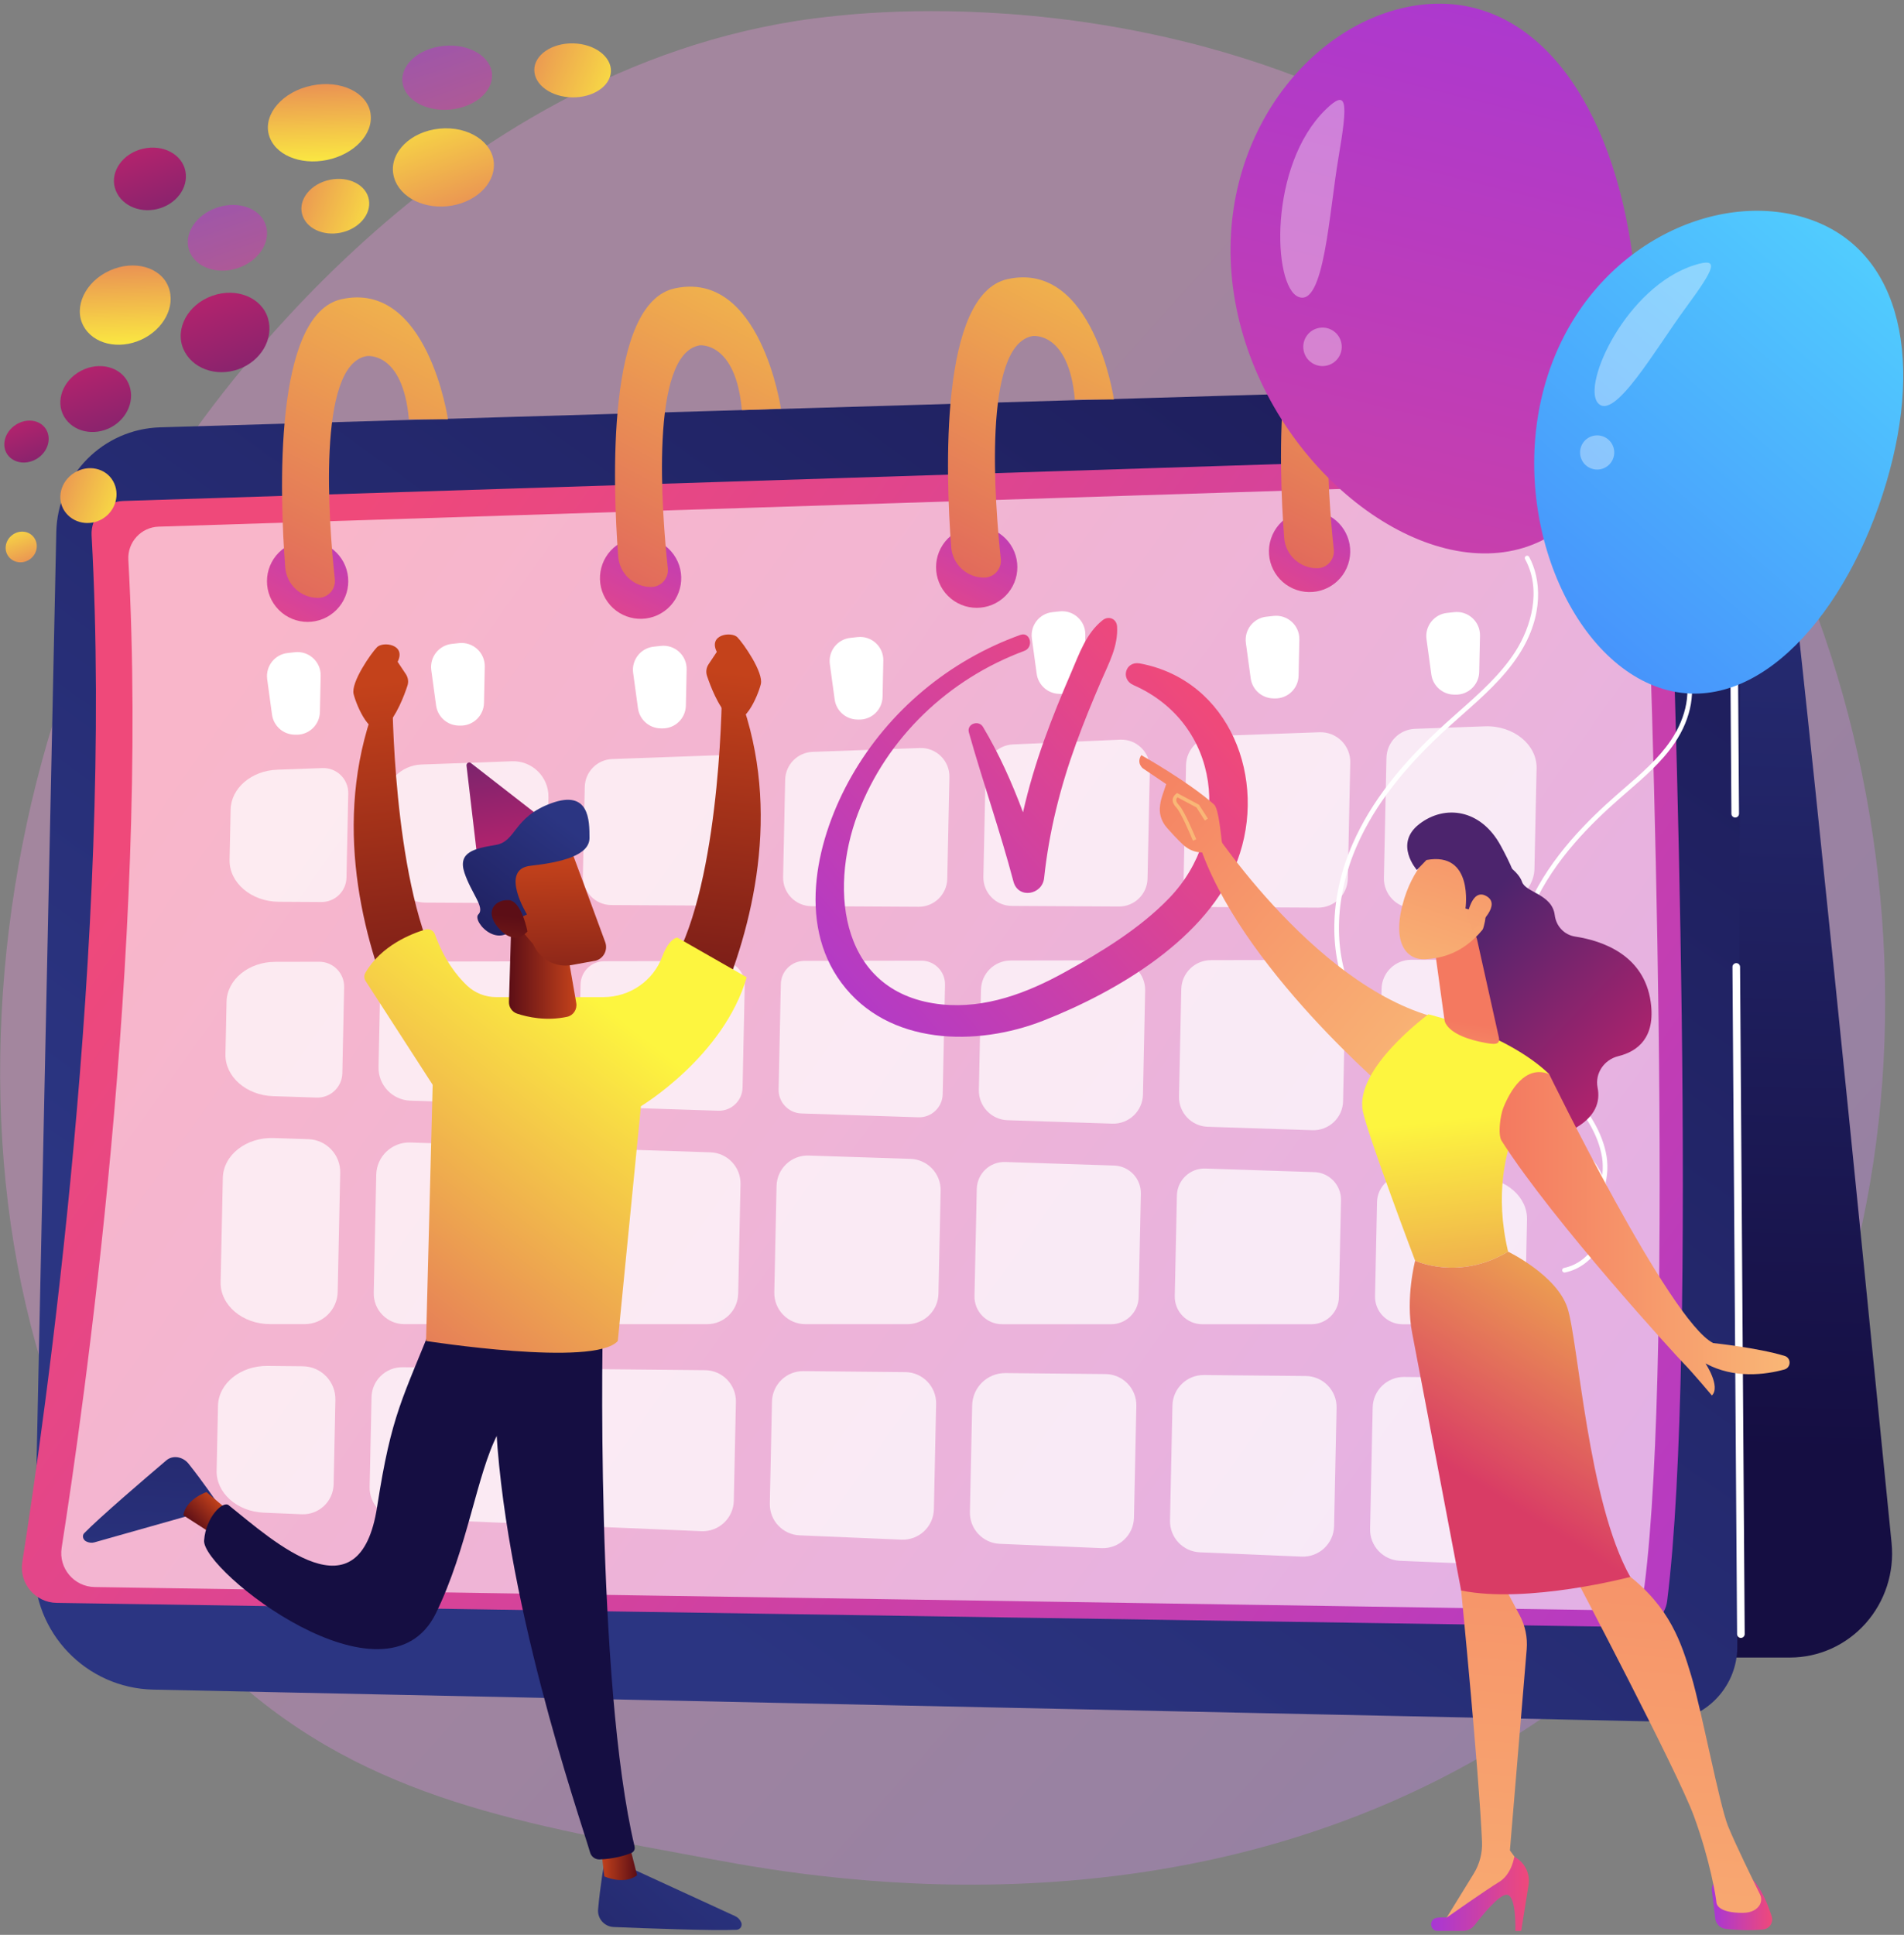 <svg width="440" height="447" viewBox="0 0 440 447" fill="none" xmlns="http://www.w3.org/2000/svg">
<rect x="0" y="0" width="440" height="447" fill="#808080" stroke="none"/>
<path opacity="0.3" d="M383.233 374.826C371.894 386.514 361.748 393.384 353.981 398.57C278.223 449.154 191.624 434.575 164.851 429.591C121.654 421.55 85.189 415.879 53.861 387.573C-17.329 323.257 -13.866 189.086 40.532 105.974C46.981 96.12 101.298 15.608 188.084 4.263C190.207 3.986 191.791 3.827 193.177 3.68C206.602 2.258 289.799 -5.245 357.637 51.59C367.347 59.725 382.975 74.401 397.467 96.782C450.454 178.618 450.622 305.363 383.235 374.824L383.233 374.826Z" fill="url(#paint0_linear_43_5795)"/>
<path d="M437.132 356.508C430.817 292.815 415.016 134.621 411.566 111.5C407.23 82.438 371.619 88.852 371.619 88.852L363.993 382.938H413.646C420.319 382.938 426.683 380.061 431.155 375.018C435.627 369.974 437.801 363.269 437.13 356.508H437.132Z" fill="url(#paint1_linear_43_5795)"/>
<path d="M35.423 390.351C19.918 390.023 7.615 377.186 7.944 361.681L13.008 122.933C13.287 109.761 23.839 99.12 37.008 98.728L383.523 88.447C393.828 88.141 402.339 96.429 402.308 106.738L401.477 380.479C401.449 390.166 393.478 397.945 383.794 397.74L35.423 390.351V390.351Z" fill="url(#paint2_linear_43_5795)"/>
<path d="M13.091 370.311C8.129 370.234 4.383 365.791 5.153 360.888C10.265 328.378 26.317 216.554 21.169 123.709C20.933 119.476 24.215 115.875 28.453 115.739L376.529 104.636C381.302 104.484 385.302 108.209 385.483 112.982C386.962 152.016 392.476 312.76 385.263 369.901C384.825 373.378 381.834 375.962 378.329 375.908L13.091 370.311V370.311Z" fill="url(#paint3_linear_43_5795)"/>
<path opacity="0.6" d="M21.886 366.654C17.111 366.58 13.506 362.304 14.247 357.587C19.167 326.302 34.616 218.689 29.661 129.339C29.435 125.264 32.592 121.799 36.67 121.67L371.64 110.984C376.233 110.838 380.082 114.425 380.255 119.017C381.68 156.581 386.986 311.273 380.044 366.262C379.621 369.608 376.744 372.094 373.37 372.043L21.886 366.655V366.654Z" fill="white"/>
<path opacity="0.72" d="M227.765 178.434L227.254 202.559C227.176 206.242 230.128 209.274 233.811 209.295L258.556 209.434C262.158 209.455 265.11 206.581 265.187 202.979L265.725 177.616C265.805 173.804 262.648 170.717 258.839 170.887L234.069 171.985C230.597 172.139 227.84 174.96 227.767 178.434H227.765Z" fill="white"/>
<path opacity="0.72" d="M141.253 209.092L165.997 209.231C169.6 209.252 172.552 206.376 172.629 202.774L173.087 181.203C173.167 177.413 170.045 174.334 166.255 174.472L141.489 175.362C137.996 175.487 135.205 178.317 135.132 181.814L134.696 202.356C134.618 206.038 137.57 209.071 141.254 209.092H141.253Z" fill="white"/>
<path opacity="0.72" d="M162.933 316.55L139.395 316.322C135.452 316.284 132.213 319.425 132.13 323.367L131.662 345.409C131.579 349.324 134.642 352.588 138.555 352.753L162.076 353.749C166.108 353.92 169.491 350.744 169.577 346.709L170.061 323.9C170.146 319.894 166.942 316.588 162.934 316.55H162.933Z" fill="white"/>
<path opacity="0.72" d="M123.333 344.878L123.791 323.325C123.875 319.387 120.725 316.14 116.787 316.101L93.002 315.871C89.128 315.834 85.943 318.921 85.86 322.795L85.42 343.573C85.338 347.42 88.348 350.629 92.194 350.792L115.962 351.797C119.925 351.965 123.25 348.843 123.335 344.879L123.333 344.878Z" fill="white"/>
<path opacity="0.72" d="M125.397 247.58L125.772 229.888C125.863 225.616 122.419 222.105 118.146 222.113L95.433 222.155C91.296 222.163 87.922 225.471 87.834 229.606L87.476 246.514C87.388 250.683 90.67 254.148 94.839 254.285L117.536 255.028C121.772 255.168 125.307 251.818 125.397 247.58V247.58Z" fill="white"/>
<path opacity="0.72" d="M124.307 298.992L124.88 271.932C124.963 268.058 121.912 264.838 118.039 264.712L94.81 263.951C90.574 263.812 87.038 267.161 86.949 271.399L86.369 298.69C86.286 302.654 89.477 305.914 93.441 305.914L117.23 305.917C121.079 305.917 124.222 302.84 124.304 298.992H124.307Z" fill="white"/>
<path opacity="0.72" d="M187.529 209.354L212.273 209.494C215.876 209.514 218.828 206.64 218.905 203.038L219.403 179.542C219.483 175.752 216.359 172.675 212.571 172.811L187.806 173.701C184.312 173.826 181.521 176.657 181.448 180.154L180.971 202.62C180.892 206.303 183.844 209.335 187.529 209.356V209.354Z" fill="white"/>
<path opacity="0.72" d="M170.591 298.877L171.127 273.569C171.21 269.627 168.108 266.351 164.166 266.221L140.639 265.451C136.634 265.32 133.292 268.485 133.207 272.493L132.653 298.57C132.568 302.604 135.814 305.92 139.848 305.92L163.391 305.923C167.307 305.923 170.504 302.793 170.588 298.879L170.591 298.877Z" fill="white"/>
<path opacity="0.72" d="M212.917 221.942L185.895 221.992C182.929 221.996 180.509 224.369 180.447 227.334L179.931 251.671C179.869 254.662 182.223 257.145 185.212 257.243L212.214 258.126C215.253 258.226 217.787 255.826 217.851 252.785L218.388 227.517C218.453 224.454 215.984 221.937 212.92 221.942H212.917Z" fill="white"/>
<path opacity="0.72" d="M226.7 228.622L226.209 251.799C226.129 255.557 229.088 258.68 232.845 258.802L257.044 259.595C260.863 259.719 264.047 256.701 264.129 252.883L264.638 228.87C264.72 225.019 261.617 221.855 257.766 221.862L233.55 221.905C229.821 221.912 226.78 224.894 226.702 228.622H226.7Z" fill="white"/>
<path opacity="0.72" d="M138.961 255.729L165.963 256.613C169.002 256.713 171.535 254.311 171.601 251.272L172.104 227.6C172.169 224.537 169.7 222.019 166.636 222.025L139.615 222.073C136.648 222.08 134.229 224.451 134.166 227.418L133.684 250.156C133.62 253.147 135.975 255.63 138.964 255.728L138.961 255.729Z" fill="white"/>
<path opacity="0.72" d="M210.414 267.734L186.888 266.964C182.882 266.833 179.541 269.998 179.456 274.006L178.935 298.573C178.851 302.607 182.096 305.923 186.131 305.923L209.673 305.926C213.589 305.926 216.787 302.796 216.87 298.882L217.374 275.082C217.457 271.14 214.355 267.864 210.413 267.734H210.414Z" fill="white"/>
<path opacity="0.72" d="M257.478 269.276L232.304 268.452C228.758 268.335 225.798 271.138 225.724 274.688L225.199 299.421C225.123 302.993 227.997 305.93 231.571 305.931L256.762 305.935C260.23 305.935 263.063 303.163 263.136 299.695L263.644 275.783C263.717 272.293 260.97 269.392 257.48 269.278L257.478 269.276Z" fill="white"/>
<path opacity="0.72" d="M98.438 208.53L117.219 208.635C122.214 208.664 126.308 204.679 126.414 199.684L126.742 184.19C126.841 179.509 122.983 175.706 118.303 175.874L97.402 176.625C92.66 176.795 88.875 180.637 88.774 185.381L88.499 198.321C88.38 203.901 92.855 208.498 98.436 208.53H98.438Z" fill="white"/>
<path opacity="0.72" d="M77.507 323.421C77.597 319.183 74.209 315.688 69.969 315.647L61.788 315.567C55.571 315.506 50.486 319.616 50.377 324.792L50.06 339.77C49.951 344.903 54.778 349.205 60.939 349.466L69.723 349.838C73.685 350.006 77.011 346.884 77.096 342.919L77.509 323.421H77.507Z" fill="white"/>
<path opacity="0.72" d="M340.577 318.272L324.488 318.117C320.541 318.079 317.299 321.223 317.216 325.168L316.62 353.234C316.537 357.151 319.602 360.419 323.518 360.584L339.533 361.261C345.92 361.532 351.277 357.368 351.389 352.047L351.9 327.98C352.012 322.703 346.916 318.335 340.576 318.272H340.577Z" fill="white"/>
<path opacity="0.72" d="M62.438 305.911H70.424C74.566 305.911 77.949 302.601 78.037 298.459L78.62 270.951C78.708 266.782 75.426 263.317 71.258 263.181L63.219 262.918C56.882 262.71 51.605 266.859 51.493 272.137L50.982 296.205C50.868 301.525 56.046 305.912 62.438 305.912V305.911Z" fill="white"/>
<path opacity="0.72" d="M63.11 253.246L73.163 253.574C76.367 253.679 79.041 251.147 79.108 247.942L79.529 228.072C79.598 224.841 76.993 222.187 73.762 222.192L63.61 222.211C57.454 222.222 52.465 226.311 52.356 231.436L52.1 243.545C51.989 248.722 56.895 253.043 63.11 253.246V253.246Z" fill="white"/>
<path opacity="0.72" d="M343.147 167.8L327.013 168.379C323.378 168.509 320.476 171.455 320.399 175.091L319.811 202.812C319.73 206.642 322.8 209.798 326.632 209.819L343.245 209.913C349.441 209.948 354.491 205.845 354.601 200.688L355.093 177.499C355.209 172.017 349.724 167.563 343.147 167.8V167.8Z" fill="white"/>
<path opacity="0.72" d="M209.204 316.998L185.666 316.769C181.723 316.731 178.484 319.872 178.399 323.814L177.9 347.364C177.816 351.28 180.879 354.543 184.792 354.708L208.314 355.704C212.345 355.875 215.73 352.699 215.815 348.666L216.33 324.347C216.415 320.339 213.211 317.035 209.204 316.996V316.998Z" fill="white"/>
<path opacity="0.72" d="M342.468 221.708L326.115 221.737C322.386 221.743 319.347 224.726 319.267 228.454L318.708 254.825C318.628 258.583 321.587 261.706 325.343 261.828L341.764 262.366C348.101 262.574 353.378 258.426 353.49 253.147L353.951 231.416C354.065 226.086 348.872 221.695 342.47 221.708H342.468Z" fill="white"/>
<path opacity="0.72" d="M341.872 272.038L324.803 271.479C321.255 271.364 318.297 274.166 318.221 277.715L317.76 299.432C317.685 303.004 320.559 305.941 324.132 305.942H341.283C347.449 305.946 352.454 301.852 352.563 296.719L352.881 281.741C352.992 276.564 348.086 272.243 341.871 272.04L341.872 272.038Z" fill="white"/>
<path opacity="0.72" d="M271.973 276.201L271.479 299.426C271.404 302.998 274.278 305.936 277.852 305.936L303.043 305.939C306.511 305.939 309.343 303.168 309.417 299.7L309.893 277.296C309.966 273.806 307.219 270.905 303.728 270.791L278.555 269.966C275.008 269.849 272.048 272.653 271.973 276.203V276.201Z" fill="white"/>
<path opacity="0.72" d="M301.742 317.896L278.215 317.669C274.269 317.63 271.026 320.775 270.943 324.72L270.38 351.277C270.296 355.195 273.361 358.461 277.277 358.628L300.787 359.622C304.822 359.793 308.208 356.615 308.295 352.577L308.874 325.255C308.959 321.244 305.752 317.936 301.742 317.898V317.896Z" fill="white"/>
<path opacity="0.72" d="M64.433 208.338L74.278 208.394C77.422 208.411 80 205.902 80.067 202.758L80.479 183.324C80.549 180.016 77.823 177.328 74.515 177.448L64.087 177.823C58.118 178.037 53.403 182.066 53.297 187.04L53.051 198.632C52.939 203.928 58.068 208.304 64.43 208.339L64.433 208.338Z" fill="white"/>
<path opacity="0.72" d="M255.47 317.446L232.341 317.222C228.175 317.182 224.752 320.5 224.664 324.666L224.14 349.317C224.057 353.237 227.122 356.501 231.038 356.668L254.546 357.664C258.581 357.835 261.969 354.655 262.054 350.619L262.601 324.805C262.686 320.794 259.479 317.488 255.469 317.448L255.47 317.446Z" fill="white"/>
<path opacity="0.72" d="M274.083 176.755L273.535 202.551C273.454 206.381 276.526 209.537 280.356 209.558L304.569 209.694C308.317 209.715 311.388 206.725 311.468 202.977L312.036 176.174C312.12 172.232 308.871 169.03 304.929 169.17L280.695 170.041C277.061 170.173 274.158 173.117 274.081 176.753L274.083 176.755Z" fill="white"/>
<path opacity="0.72" d="M272.985 228.538L272.459 253.313C272.379 257.071 275.338 260.195 279.094 260.317L303.293 261.109C307.111 261.234 310.296 258.216 310.378 254.396L310.92 228.785C311.002 224.934 307.899 221.771 304.049 221.779L279.832 221.822C276.103 221.828 273.063 224.811 272.985 228.538V228.538Z" fill="white"/>
<path d="M61.746 156.924L62.861 165.092C63.218 167.709 65.424 169.676 68.064 169.732L68.45 169.74C71.412 169.803 73.866 167.452 73.929 164.489L74.106 156.126C74.175 152.886 71.377 150.324 68.155 150.68L66.477 150.864C63.477 151.193 61.34 153.933 61.748 156.924H61.746Z" fill="white"/>
<path d="M99.665 154.822L100.779 162.99C101.136 165.606 103.342 167.574 105.982 167.63L106.368 167.638C109.332 167.701 111.785 165.35 111.847 162.387L112.025 154.024C112.094 150.784 109.295 148.222 106.074 148.577L104.396 148.761C101.395 149.091 99.258 151.831 99.666 154.822H99.665Z" fill="white"/>
<path d="M146.317 155.464L147.431 163.632C147.788 166.248 149.994 168.216 152.634 168.272L153.02 168.28C155.984 168.343 158.437 165.992 158.499 163.029L158.677 154.666C158.746 151.426 155.947 148.864 152.724 149.219L151.046 149.403C148.046 149.733 145.908 152.473 146.317 155.464Z" fill="white"/>
<path d="M191.77 153.429L192.884 161.597C193.241 164.213 195.448 166.181 198.088 166.237L198.474 166.245C201.437 166.308 203.89 163.957 203.952 160.994L204.13 152.631C204.199 149.391 201.4 146.829 198.179 147.184L196.501 147.369C193.501 147.698 191.363 150.438 191.771 153.429H191.77Z" fill="white"/>
<path d="M238.456 147.492L239.57 155.661C239.927 158.277 242.133 160.244 244.773 160.3L245.159 160.308C248.123 160.371 250.576 158.021 250.638 155.057L250.816 146.694C250.885 143.454 248.086 140.892 244.865 141.246L243.187 141.43C240.186 141.76 238.049 144.499 238.457 147.49L238.456 147.492Z" fill="white"/>
<path d="M287.911 148.541L289.026 156.709C289.383 159.325 291.589 161.293 294.229 161.349L294.615 161.357C297.579 161.42 300.031 159.069 300.094 156.106L300.272 147.743C300.34 144.503 297.542 141.941 294.32 142.295L292.642 142.479C289.642 142.809 287.505 145.548 287.913 148.539L287.911 148.541Z" fill="white"/>
<path d="M329.655 147.666L330.769 155.835C331.126 158.451 333.332 160.419 335.972 160.475L336.358 160.483C339.322 160.545 341.775 158.195 341.837 155.231L342.015 146.869C342.084 143.628 339.285 141.067 336.062 141.422L334.384 141.606C331.384 141.936 329.246 144.676 329.655 147.666Z" fill="white"/>
<path d="M258.142 144.716C258.04 142.95 256.196 142.194 254.836 143.263C251 146.285 249.441 150.979 247.55 155.358C245.347 160.459 243.235 165.602 241.358 170.832C239.381 176.348 237.695 181.961 236.411 187.663C233.865 180.853 230.907 174.22 227.154 167.926C226.158 166.255 223.343 167.233 223.902 169.217C227.147 180.754 231.14 192.056 234.198 203.653C235.277 207.744 240.873 206.778 241.289 202.846C242.428 192.107 245.02 181.835 248.702 171.692C250.452 166.87 252.406 162.124 254.431 157.412C256.224 153.24 258.416 149.351 258.146 144.716H258.142Z" fill="url(#paint4_linear_43_5795)"/>
<path d="M263.413 153.273C260.075 152.649 258.861 156.921 261.923 158.267C282.175 167.177 284.823 192.285 270.192 207.487C263.424 214.519 254.447 219.977 245.945 224.669C237.322 229.427 227.696 233.061 217.69 232.056C194.495 229.726 191.342 206.119 198.276 187.901C204.947 170.381 219.231 156.855 236.72 150.371C238.979 149.533 238.103 145.856 235.788 146.686C219.379 152.57 205.414 164.178 196.762 179.368C188.803 193.34 184.028 213.048 194.447 227.073C205.227 241.587 225.689 241.847 241.105 235.796C258.062 229.14 279.177 216.794 285.929 198.877C293.001 180.107 284.274 157.174 263.415 153.272L263.413 153.273Z" fill="url(#paint5_linear_43_5795)"/>
<path d="M402.308 378.406C401.826 378.406 401.432 378.017 401.429 377.533L400.361 223.394C400.358 222.909 400.749 222.514 401.234 222.509H401.24C401.722 222.509 402.115 222.898 402.119 223.381L403.187 377.52C403.19 378.005 402.8 378.401 402.315 378.406H402.308V378.406Z" fill="white"/>
<path d="M400.995 188.875C400.514 188.875 400.121 188.486 400.116 188.002L399.743 134.169C399.74 133.684 400.131 133.289 400.616 133.284H400.622C401.104 133.284 401.497 133.673 401.501 134.156L401.874 187.989C401.878 188.475 401.487 188.87 401.002 188.873C401 188.873 400.997 188.873 400.995 188.873V188.875Z" fill="white"/>
<path d="M77.729 140.925C81.397 137.258 81.397 131.311 77.729 127.643C74.061 123.976 68.115 123.976 64.447 127.643C60.779 131.311 60.779 137.258 64.447 140.925C68.115 144.593 74.061 144.593 77.729 140.925Z" fill="url(#paint6_linear_43_5795)"/>
<path d="M153.528 141.195C157.736 138.162 158.689 132.293 155.656 128.085C152.624 123.877 146.754 122.924 142.546 125.956C138.338 128.989 137.385 134.859 140.417 139.067C143.45 143.275 149.32 144.228 153.528 141.195Z" fill="url(#paint7_linear_43_5795)"/>
<path d="M232.352 137.673C236.02 134.005 236.02 128.059 232.352 124.391C228.684 120.723 222.737 120.723 219.07 124.391C215.402 128.059 215.402 134.005 219.07 137.673C222.737 141.341 228.684 141.341 232.352 137.673Z" fill="url(#paint8_linear_43_5795)"/>
<path d="M311.545 130.363C313.184 125.442 310.525 120.124 305.604 118.484C300.683 116.844 295.364 119.504 293.724 124.425C292.084 129.346 294.744 134.664 299.665 136.304C304.586 137.944 309.905 135.284 311.545 130.363Z" fill="url(#paint9_linear_43_5795)"/>
<path d="M309.804 62.343C294 65.792 295.491 107.37 296.764 124.252C297.063 128.224 300.371 131.289 304.354 131.289C305.461 131.289 306.514 130.813 307.252 129.99C307.99 129.167 308.344 128.066 308.226 126.968C306.86 114.209 303.956 77.467 315.591 75.502C315.591 75.502 323.937 74.026 325.341 90.192H334.37C334.37 90.192 329.674 58.012 309.803 62.346L309.804 62.343Z" fill="url(#paint10_linear_43_5795)"/>
<path d="M232.853 64.481C217.049 67.929 218.54 109.522 219.812 126.404C220.112 130.376 223.42 133.447 227.403 133.447C228.51 133.447 229.563 132.975 230.301 132.152C231.039 131.329 231.393 130.229 231.275 129.131C229.909 116.372 227.005 79.601 238.64 77.637C238.64 77.637 246.986 76.482 248.39 92.298H257.419C257.419 92.298 252.723 60.147 232.852 64.482L232.853 64.481Z" fill="url(#paint11_linear_43_5795)"/>
<path d="M155.904 66.629C140.1 70.078 141.59 111.68 142.863 128.562C143.162 132.535 146.47 135.612 150.454 135.612C151.56 135.612 152.614 135.141 153.352 134.318C154.09 133.495 154.444 132.397 154.325 131.297C152.959 118.538 150.055 81.748 161.69 79.784C161.69 79.784 170.032 78.844 171.436 94.74L180.469 94.426C180.469 94.426 175.773 62.294 155.902 66.629H155.904Z" fill="url(#paint12_linear_43_5795)"/>
<path d="M78.953 69.114C63.149 72.563 64.639 114.188 65.912 131.07C66.212 135.042 69.519 138.129 73.503 138.129C74.609 138.129 75.663 137.664 76.401 136.841C77.139 136.018 77.493 134.923 77.374 133.823C76.008 121.064 73.104 84.232 84.739 82.267C84.739 82.267 93.086 81.052 94.49 96.866H103.518C103.518 96.866 98.822 64.778 78.951 69.114H78.953Z" fill="url(#paint13_linear_43_5795)"/>
<path d="M361.54 293.99C361.29 293.99 361.066 293.814 361.015 293.56C360.956 293.27 361.145 292.985 361.434 292.927C364.481 292.311 367.133 290.289 368.903 287.237C371.129 283.399 371.669 278.474 370.311 274.384C367.605 266.228 359.772 261.223 353.677 258.459C350.387 256.967 346.905 255.745 343.538 254.564C339.423 253.12 335.167 251.628 331.196 249.621C321.955 244.954 314.883 237.749 311.282 229.333C306.934 219.169 307.436 206.573 312.662 194.776C316.833 185.36 323.665 176.543 334.165 167.03C335.159 166.128 336.168 165.237 337.176 164.345C341.882 160.182 346.748 155.88 350.161 150.574C353.815 144.895 356.332 136.292 352.433 129.18C352.291 128.921 352.387 128.594 352.646 128.452C352.905 128.309 353.232 128.404 353.375 128.665C356.079 133.599 356.892 142.099 351.064 151.157C347.571 156.588 342.647 160.941 337.889 165.152C336.883 166.042 335.878 166.93 334.887 167.829C324.502 177.238 317.754 185.94 313.645 195.214C308.54 206.74 308.038 219.023 312.27 228.913C315.772 237.098 322.666 244.112 331.682 248.666C335.59 250.64 339.812 252.121 343.895 253.552C347.284 254.742 350.789 255.971 354.122 257.483C360.411 260.334 368.503 265.523 371.331 274.047C372.781 278.42 372.208 283.681 369.834 287.777C367.908 291.099 365.002 293.302 361.649 293.981C361.614 293.989 361.577 293.992 361.542 293.992L361.54 293.99Z" fill="white"/>
<path d="M376.368 53.427C382.586 88.204 373.804 122.883 348.695 127.373C323.585 131.864 291.658 104.464 285.439 69.687C279.221 34.91 301.064 5.924 326.174 1.435C351.283 -3.056 370.149 18.65 376.368 53.427V53.427Z" fill="url(#paint14_linear_43_5795)"/>
<path opacity="0.36" d="M306.356 25.302C311.359 20.427 311.53 23.373 309.329 36.313C307.126 49.251 306.004 71.031 300.046 68.583C294.088 66.135 293.108 38.21 306.357 25.302H306.356Z" fill="white"/>
<path opacity="0.36" d="M309.998 79.347C310.43 81.764 308.821 84.073 306.404 84.505C303.986 84.938 301.677 83.329 301.245 80.911C300.813 78.493 302.422 76.185 304.839 75.752C307.257 75.32 309.566 76.929 309.998 79.347Z" fill="white"/>
<path d="M26.124 111.138C27.826 114.133 26.74 117.966 23.762 119.817C20.784 121.663 16.855 120.943 14.926 118.088C12.996 115.236 13.979 111.208 17.185 109.22C20.389 107.229 24.422 108.145 26.122 111.138H26.124Z" fill="url(#paint15_linear_43_5795)"/>
<path d="M29.64 88.457C31.375 92.154 29.527 96.682 25.6 98.752C21.669 100.816 16.881 99.781 14.815 96.257C12.753 92.738 14.457 87.909 18.717 85.671C22.979 83.428 27.906 84.765 29.64 88.457V88.457Z" fill="url(#paint16_linear_43_5795)"/>
<path d="M10.627 99.155C11.965 101.328 11.072 104.311 8.674 105.886C6.272 107.46 3.177 107.098 1.714 105.006C0.253 102.915 1.081 99.817 3.603 98.163C6.125 96.507 9.288 96.984 10.625 99.155H10.627Z" fill="url(#paint17_linear_43_5795)"/>
<path d="M61.927 73.552C63.344 78.325 60.243 83.46 55.097 85.309C49.946 87.149 44.288 85.152 42.351 80.565C40.417 75.986 43.351 70.377 49.021 68.349C54.689 66.316 60.513 68.786 61.927 73.551V73.552Z" fill="url(#paint18_linear_43_5795)"/>
<path d="M38.915 66.256C40.681 70.775 37.807 76.125 32.611 78.493C27.413 80.852 21.477 79.507 19.234 75.205C16.993 70.912 19.67 65.091 25.346 62.515C31.02 59.93 37.15 61.748 38.915 66.258V66.256Z" fill="url(#paint19_linear_43_5795)"/>
<path d="M7.849 124.174C8.978 125.72 8.595 127.922 7.016 129.127C5.438 130.331 3.209 130.126 2.015 128.631C0.822 127.136 1.166 124.877 2.81 123.621C4.455 122.364 6.72 122.63 7.849 124.175V124.174Z" fill="url(#paint20_linear_43_5795)"/>
<path d="M85.25 46.163C85.822 49.562 82.898 52.887 78.761 53.75C74.62 54.608 70.619 52.722 69.79 49.376C68.959 46.036 71.823 42.452 76.221 41.539C80.621 40.621 84.681 42.767 85.25 46.161V46.163Z" fill="url(#paint21_linear_43_5795)"/>
<g opacity="0.6">
<path d="M61.495 52.258C62.569 56.198 59.559 60.456 54.837 61.98C50.113 63.498 45.186 61.799 43.757 57.972C42.328 54.152 45.226 49.543 50.305 47.91C55.38 46.272 60.425 48.321 61.495 52.257V52.258Z" fill="url(#paint22_linear_43_5795)"/>
</g>
<path d="M114.132 37.797C114.348 42.772 109.501 47.027 103.352 47.647C97.2 48.254 91.638 45.034 90.87 40.114C90.101 35.205 94.864 30.384 101.566 29.721C108.269 29.05 113.917 32.834 114.132 37.799V37.797Z" fill="url(#paint23_linear_43_5795)"/>
<path d="M85.623 26.197C86.348 30.994 81.819 35.66 75.579 36.955C69.338 38.239 63.344 35.748 62.108 31.057C60.874 26.373 65.272 21.157 72.027 19.766C78.78 18.366 84.903 21.409 85.623 26.197V26.197Z" fill="url(#paint24_linear_43_5795)"/>
<path d="M141.176 16.575C140.975 20.015 136.95 22.582 132.194 22.494C127.438 22.4 123.538 19.679 123.471 16.234C123.402 12.793 127.411 9.926 132.434 10.025C137.455 10.121 141.376 13.14 141.176 16.575Z" fill="url(#paint25_linear_43_5795)"/>
<g opacity="0.6">
<path d="M113.709 17.236C113.884 21.319 109.516 24.822 103.986 25.317C98.453 25.803 93.56 23.118 93.014 19.071C92.466 15.03 96.776 11.114 102.681 10.593C108.583 10.066 113.538 13.163 113.711 17.238L113.709 17.236Z" fill="url(#paint26_linear_43_5795)"/>
</g>
<path d="M42.85 39.565C43.587 43.452 40.636 47.279 36.303 48.303C31.968 49.322 27.627 47.213 26.55 43.406C25.474 39.603 28.346 35.464 33.02 34.366C37.69 33.263 42.117 35.682 42.85 39.566V39.565Z" fill="url(#paint27_linear_43_5795)"/>
<path d="M364.637 281.808C364.44 281.808 364.249 281.699 364.155 281.51C364.022 281.244 364.131 280.922 364.396 280.79C369.236 278.375 370.988 272.209 370.216 267.366C369.345 261.894 365.989 257.199 362.822 253.329C362.086 252.43 361.332 251.538 360.576 250.648C357.825 247.399 354.982 244.04 352.995 240.18C348.406 231.268 348.566 219.521 353.423 208.759C358.355 197.823 367.214 189.269 373.447 183.783C374.11 183.201 374.779 182.621 375.449 182.04C379.275 178.726 383.231 175.298 386.088 171.095C389.842 165.574 390.941 159.356 389.029 154.46C388.922 154.183 389.058 153.872 389.333 153.763C389.61 153.656 389.921 153.792 390.03 154.067C392.069 159.295 390.928 165.885 386.975 171.697C384.038 176.015 380.028 179.489 376.15 182.848C375.482 183.426 374.815 184.004 374.155 184.586C367.996 190.004 359.247 198.451 354.399 209.196C349.678 219.664 349.508 231.06 353.948 239.683C355.879 243.435 358.682 246.746 361.394 249.948C362.153 250.845 362.911 251.74 363.652 252.644C366.91 256.626 370.364 261.468 371.276 267.193C372.109 272.424 370.178 279.102 364.875 281.747C364.798 281.785 364.717 281.803 364.637 281.803V281.808Z" fill="white"/>
<path d="M435.909 111.519C426.975 141.611 406.167 165.643 384.44 159.192C362.712 152.742 348.293 118.253 357.227 88.159C366.161 58.067 395.067 43.766 416.795 50.215C438.521 56.666 444.843 81.425 435.909 111.519V111.519Z" fill="url(#paint28_linear_43_5795)"/>
<path opacity="0.36" d="M391.538 61.261C397.455 59.386 396.416 61.794 389.506 71.188C382.596 80.583 373.017 97.426 369.264 93.106C365.509 88.787 375.871 66.224 391.538 61.261Z" fill="white"/>
<path opacity="0.36" d="M370.972 108.007C372.89 106.967 373.602 104.57 372.563 102.652C371.523 100.734 369.126 100.022 367.208 101.062C365.29 102.101 364.578 104.499 365.618 106.417C366.657 108.334 369.055 109.046 370.972 108.007Z" fill="white"/>
<path d="M128.252 191.398L108.829 176.29C108.382 175.943 107.739 176.306 107.804 176.868L110.682 201.328L128.252 191.397V191.398Z" fill="url(#paint29_linear_43_5795)"/>
<path d="M50.119 347.077C50.119 347.077 46.994 342.45 43.58 338.166C42.247 336.491 39.907 336.139 38.449 337.378C33.492 341.587 22.93 350.635 19.452 354.218C18.93 354.756 19.157 355.718 19.892 356.101C20.509 356.421 21.197 356.501 21.815 356.327L46.654 349.306L50.119 347.077Z" fill="url(#paint30_linear_43_5795)"/>
<path d="M52.798 349.01L47.725 344.719C47.725 344.719 43.005 346.256 42.367 350.078L48.745 354.183L52.799 349.008L52.798 349.01Z" fill="url(#paint31_linear_43_5795)"/>
<path d="M165.217 234.422C173.132 216.662 180.604 190.119 171.899 163.591L166.855 158.547C166.855 158.547 166.854 200.097 156.516 220.73C159.406 225.299 162.296 229.87 165.216 234.421L165.217 234.422Z" fill="url(#paint32_linear_43_5795)"/>
<path d="M165.647 150.609L163.743 153.464C163.219 154.25 163.083 155.227 163.379 156.123C164.153 158.464 165.898 163.067 168.359 165.526C171.75 168.917 175.139 160.779 175.818 158.067C176.495 155.355 171.75 148.574 170.394 147.216C169.038 145.86 163.613 146.538 165.647 150.607V150.609Z" fill="url(#paint33_linear_43_5795)"/>
<path d="M139.667 430.143C139.667 430.143 138.692 435.659 138.215 441.12C138.028 443.254 139.674 445.107 141.814 445.196C149.087 445.499 164.639 446.088 170.222 445.838C171.061 445.801 171.611 444.942 171.3 444.162C171.039 443.509 170.538 442.979 169.899 442.686L144.206 430.878L139.669 430.145L139.667 430.143Z" fill="url(#paint34_linear_43_5795)"/>
<path d="M138.87 426.902L139.653 433.5C139.653 433.5 144.154 435.595 147.228 433.236L145.364 425.884L138.87 426.902Z" fill="url(#paint35_linear_43_5795)"/>
<path d="M139.458 302.859C139.12 304.582 137.642 388.842 146.65 426.601C146.797 427.218 146.485 427.852 145.897 428.092C144.515 428.656 141.808 429.474 138.563 429.583C137.557 429.616 136.656 428.963 136.372 427.997C133.798 419.236 116.109 368.543 114.5 326.612C112.702 279.758 120.906 302.854 120.906 302.854L139.458 302.857V302.859Z" fill="url(#paint36_linear_43_5795)"/>
<path d="M100.54 304.365C92.986 323.413 90.518 326.391 87.147 348.137C83.106 374.214 63.376 356.207 52.841 347.74C51.509 346.671 47.553 350.504 47.167 355.891C46.664 362.917 89.227 396.269 100.742 372.69C108.096 357.63 110.134 340.681 115.016 331.304C115.626 330.133 116.62 329.213 117.832 328.694L132.856 322.257L137.096 307.512L100.54 304.364V304.365Z" fill="url(#paint37_linear_43_5795)"/>
<path d="M92.319 236.713C84.405 218.953 76.933 192.41 85.638 165.882L90.681 160.838C90.681 160.838 90.683 202.388 101.021 223.021C98.131 227.591 95.241 232.162 92.32 236.712L92.319 236.713Z" fill="url(#paint38_linear_43_5795)"/>
<path d="M139.471 230.359H114.614C112.118 230.359 109.719 229.401 107.912 227.68C105.595 225.476 102.615 221.739 100.503 215.858C100.183 214.966 99.226 214.474 98.316 214.745C95.118 215.693 88.119 218.407 84.45 224.726C84.105 225.317 84.112 226.05 84.481 226.625L99.986 250.619L98.459 309.807C98.459 309.807 137.42 315.919 142.767 309.807L148.115 255.568C148.115 255.568 167.212 244.109 172.56 225.775L156.517 216.607C156.517 216.607 154.649 216.684 153.054 220.98C150.953 226.638 145.505 230.357 139.471 230.357V230.359Z" fill="url(#paint39_linear_43_5795)"/>
<path d="M118.187 212.276L117.614 231.46C117.577 232.688 118.346 233.798 119.511 234.184C121.9 234.975 126.223 235.955 131.06 234.911C132.502 234.598 133.423 233.175 133.17 231.721L130.543 216.609L118.187 212.276V212.276Z" fill="url(#paint40_linear_43_5795)"/>
<path d="M131.336 194.711C131.508 194.927 137.308 210.709 139.86 217.662C140.505 219.423 139.546 221.361 137.756 221.921L132.147 222.944C128.43 223.623 124.736 221.641 123.245 218.167L116.49 210.297C112.819 206.019 114.081 199.404 119.102 196.843C124.047 194.322 129.472 192.375 131.336 194.711Z" fill="url(#paint41_linear_43_5795)"/>
<path d="M120.173 212.062L121.779 211.26C121.779 211.26 115.357 200.824 122.581 200.022C129.805 199.219 136.227 197.614 136.227 193.6C136.227 189.586 136.227 182.362 127.397 185.572C118.567 188.782 119.369 194.402 114.553 195.206C109.737 196.008 105.723 196.811 107.329 201.627C108.935 206.443 112.145 209.655 110.539 211.26C108.933 212.864 116.159 220.892 120.171 212.062H120.173Z" fill="url(#paint42_linear_43_5795)"/>
<path d="M121.886 215.189C121.886 215.189 120.551 208.131 117.573 207.957C114.595 207.782 111.857 210.382 115.032 214.201C118.982 218.951 121.886 215.189 121.886 215.189Z" fill="url(#paint43_linear_43_5795)"/>
<path d="M91.889 152.9L93.793 155.755C94.317 156.541 94.453 157.518 94.157 158.414C93.383 160.755 91.638 165.358 89.177 167.817C85.786 171.209 82.397 163.07 81.718 160.358C81.039 157.646 85.786 150.865 87.142 149.508C88.499 148.151 93.923 148.829 91.889 152.899V152.9Z" fill="url(#paint44_linear_43_5795)"/>
<path d="M345.161 197.931C345.161 197.931 350.71 200.63 351.73 203.731C352.548 206.219 358.685 206.54 359.292 211.432C359.604 213.959 361.475 215.983 363.991 216.369C370.258 217.329 379.917 220.584 381.462 231.465C382.642 239.77 378.407 242.919 373.964 244.01C370.701 244.81 368.532 247.985 369.192 251.28C369.824 254.441 368.881 258.094 363.405 260.983C351.136 267.456 338.883 245.646 338.883 245.646L336.373 207.563L345.161 197.932V197.931Z" fill="url(#paint45_linear_43_5795)"/>
<path d="M278.401 188.902C278.401 188.902 302.897 227.65 332.027 235.133C332.027 235.133 326.352 251.299 321.971 253.15C321.971 253.15 286.132 223.248 276.923 194.408L278.401 188.902V188.902Z" fill="url(#paint46_linear_43_5795)"/>
<path d="M395.592 436.73L396.386 443.257C396.536 444.495 397.512 445.475 398.751 445.616C400.843 445.854 404.201 446.099 407.486 445.752C408.929 445.6 409.864 444.14 409.425 442.758C408.625 440.238 407.16 436.456 405.046 434.23H397.806C396.468 434.23 395.43 435.401 395.592 436.73V436.73Z" fill="url(#paint47_linear_43_5795)"/>
<path d="M338.883 360.272L337.662 367.461C337.662 367.461 341.754 408.914 342.483 425.495C342.596 428.095 341.924 430.663 340.56 432.879L333.443 444.434L351.529 433.763L351.889 431.557L348.928 427.487L352.806 381.049C353.034 378.321 352.472 375.585 351.184 373.169L347.444 366.141L338.885 360.273L338.883 360.272Z" fill="url(#paint48_linear_43_5795)"/>
<path d="M332.252 446.107H338.023C339.104 446.107 340.122 445.611 340.782 444.756C342.582 442.418 346.309 437.857 348.091 437.738C350.491 437.578 350.184 446.109 350.184 446.109H351.529L353.232 435.508C353.661 432.841 352.334 430.199 349.94 428.95C349.94 428.95 349.391 433.007 346.418 434.8C343.443 436.595 334.315 443.02 334.315 443.02C334.315 443.02 333.198 442.86 331.97 443.083C330.149 443.413 330.404 446.109 332.253 446.109L332.252 446.107Z" fill="url(#paint49_linear_43_5795)"/>
<path d="M363.654 363.685C363.654 363.685 387.628 409.162 391.439 419.545C395.249 429.928 396.585 438.59 396.636 439.412C396.716 440.694 398.31 441.922 402.704 441.922C404.971 441.922 406.082 441.013 406.626 440.134C407.091 439.383 407.115 438.443 406.724 437.652C405.338 434.845 400.936 425.876 399.306 421.808C397.361 416.95 393.174 394.94 390.878 387.287C388.582 379.634 385.987 371.332 375.99 363.685C375.99 363.685 369.128 356.964 363.654 363.685V363.685Z" fill="url(#paint50_linear_43_5795)"/>
<path d="M348.509 289.168C342.324 262.963 357.992 248.14 357.992 248.14C348.107 238.651 330.095 234.334 330.095 234.334C330.095 234.334 312.909 246.9 314.947 256.733C316.142 262.497 327.027 291.261 327.027 291.261C327.027 291.261 337.093 296.024 348.509 289.168Z" fill="url(#paint51_linear_43_5795)"/>
<path d="M362.221 302.142C359.704 294.559 348.509 289.168 348.509 289.168C337.093 296.024 327.027 291.261 327.027 291.261C327.027 291.261 324.77 299.889 326.328 307.907C327.886 315.925 337.66 367.459 337.66 367.459C353.062 370.58 376.75 364.319 376.75 364.319C366.939 346.901 364.736 309.724 362.219 302.142H362.221Z" fill="url(#paint52_linear_43_5795)"/>
<path d="M341.331 217.017L346.359 239.602C346.841 241.59 345.027 241.265 343.016 240.886C339.722 240.265 335.476 238.985 334.058 236.424C333.914 236.163 333.842 235.868 333.8 235.572L331.64 219.912C331.469 218.669 332.14 217.464 333.288 216.955L337.455 215.107C339.059 214.396 340.918 215.31 341.331 217.017V217.017Z" fill="url(#paint53_linear_43_5795)"/>
<path d="M331.699 196.429C331.699 196.429 326.347 200.052 324.046 209.281C321.745 218.508 325.484 221.819 329.315 221.615C333.147 221.412 338.702 220.227 343.515 213.608C348.328 206.988 338.712 192.002 331.698 196.43L331.699 196.429Z" fill="url(#paint54_linear_43_5795)"/>
<path d="M338.662 209.884C338.662 209.884 340.624 196.662 329.645 198.685L327.426 200.995C327.426 200.995 322.053 194.943 327.999 190.369C333.945 185.794 342.197 186.966 346.762 195.294C351.327 203.621 352.984 209.473 349.157 214.647C345.331 219.822 342.452 215.384 342.452 215.384C342.452 215.384 344.207 210.906 342.751 208.983C341.294 207.061 339.416 210.1 339.416 210.1L338.661 209.883L338.662 209.884Z" fill="url(#paint55_linear_43_5795)"/>
<path d="M339.026 211.866C339.026 211.866 339.994 205.063 343.469 207.009C346.943 208.954 342.217 213.363 340.321 214.864L339.026 211.866Z" fill="url(#paint56_linear_43_5795)"/>
<path d="M278.569 196.879C278.495 197.678 281.467 198.23 282.413 194.823C282.154 193.343 281.691 186.866 280.558 185.858C274.517 180.498 263.745 174.468 263.745 174.468C262.541 176.308 264.119 177.52 264.119 177.52L269.497 181.15C268.937 183.007 268.117 184.65 268.024 186.771C267.954 188.377 268.548 189.951 269.614 191.168C270.684 192.391 272.125 193.969 273.423 195.169C275.881 197.437 278.569 196.879 278.569 196.879Z" fill="url(#paint57_linear_43_5795)"/>
<path d="M275.676 194.226L276.445 193.91C276.336 193.644 273.756 187.379 272.512 186.078C272.032 185.577 271.801 185.144 271.822 184.795C271.835 184.598 271.933 184.405 272.122 184.208L276.501 186.548L278.427 189.565L279.126 189.118L277.083 185.919L272.011 183.207L271.797 183.382C271.287 183.796 271.025 184.243 270.994 184.744C270.958 185.343 271.257 185.967 271.913 186.653C272.857 187.639 274.951 192.455 275.678 194.226H275.676Z" fill="url(#paint58_linear_43_5795)"/>
<path d="M357.992 248.14C357.992 248.14 385.827 305.291 395.907 310.288C395.907 310.288 406.143 311.357 412.406 313.251C413.982 313.729 413.929 315.965 412.341 316.399C407.979 317.589 400.752 318.583 394.128 314.987C394.128 314.987 397.686 320.32 395.611 322.397C395.611 322.397 390.867 316.766 389.088 314.987C387.522 313.421 359.017 282.344 347.033 263.602C346.064 262.087 346.737 257.588 347.409 255.92C348.957 252.084 352.392 245.96 357.991 248.139L357.992 248.14Z" fill="url(#paint59_linear_43_5795)"/>
<defs>
<linearGradient id="paint0_linear_43_5795" x1="495.493" y1="479.427" x2="158.618" y2="177.23" gradientUnits="userSpaceOnUse">
<stop stop-color="#B37CFF"/>
<stop offset="1" stop-color="#F895E7"/>
</linearGradient>
<linearGradient id="paint1_linear_43_5795" x1="408.498" y1="72.814" x2="401.455" y2="335.002" gradientUnits="userSpaceOnUse">
<stop stop-color="#2B3582"/>
<stop offset="1" stop-color="#150E42"/>
</linearGradient>
<linearGradient id="paint2_linear_43_5795" x1="132.293" y1="355.781" x2="453.469" y2="-94.297" gradientUnits="userSpaceOnUse">
<stop stop-color="#2B3582"/>
<stop offset="1" stop-color="#150E42"/>
</linearGradient>
<linearGradient id="paint3_linear_43_5795" x1="468.433" y1="431.173" x2="63.475" y2="144.026" gradientUnits="userSpaceOnUse">
<stop stop-color="#A737D5"/>
<stop offset="1" stop-color="#EF497A"/>
</linearGradient>
<linearGradient id="paint4_linear_43_5795" x1="174.182" y1="237.607" x2="269.403" y2="153.614" gradientUnits="userSpaceOnUse">
<stop stop-color="#A737D5"/>
<stop offset="1" stop-color="#EF497A"/>
</linearGradient>
<linearGradient id="paint5_linear_43_5795" x1="179.872" y1="244.058" x2="275.091" y2="160.065" gradientUnits="userSpaceOnUse">
<stop stop-color="#A737D5"/>
<stop offset="1" stop-color="#EF497A"/>
</linearGradient>
<linearGradient id="paint6_linear_43_5795" x1="83.776" y1="109.667" x2="61.132" y2="153.598" gradientUnits="userSpaceOnUse">
<stop stop-color="#A737D5"/>
<stop offset="1" stop-color="#EF497A"/>
</linearGradient>
<linearGradient id="paint7_linear_43_5795" x1="160.736" y1="108.949" x2="138.092" y2="152.877" gradientUnits="userSpaceOnUse">
<stop stop-color="#A737D5"/>
<stop offset="1" stop-color="#EF497A"/>
</linearGradient>
<linearGradient id="paint8_linear_43_5795" x1="238.399" y1="106.415" x2="215.755" y2="150.345" gradientUnits="userSpaceOnUse">
<stop stop-color="#A737D5"/>
<stop offset="1" stop-color="#EF497A"/>
</linearGradient>
<linearGradient id="paint9_linear_43_5795" x1="315.307" y1="102.81" x2="292.663" y2="146.739" gradientUnits="userSpaceOnUse">
<stop stop-color="#A737D5"/>
<stop offset="1" stop-color="#EF497A"/>
</linearGradient>
<linearGradient id="paint10_linear_43_5795" x1="355.507" y1="7.136" x2="273.305" y2="166.61" gradientUnits="userSpaceOnUse">
<stop stop-color="#FDF53F"/>
<stop offset="1" stop-color="#D93C65"/>
</linearGradient>
<linearGradient id="paint11_linear_43_5795" x1="278.562" y1="9.252" x2="196.334" y2="168.773" gradientUnits="userSpaceOnUse">
<stop stop-color="#FDF53F"/>
<stop offset="1" stop-color="#D93C65"/>
</linearGradient>
<linearGradient id="paint12_linear_43_5795" x1="201.616" y1="11.386" x2="119.372" y2="170.938" gradientUnits="userSpaceOnUse">
<stop stop-color="#FDF53F"/>
<stop offset="1" stop-color="#D93C65"/>
</linearGradient>
<linearGradient id="paint13_linear_43_5795" x1="124.673" y1="13.834" x2="42.391" y2="173.461" gradientUnits="userSpaceOnUse">
<stop stop-color="#FDF53F"/>
<stop offset="1" stop-color="#D93C65"/>
</linearGradient>
<linearGradient id="paint14_linear_43_5795" x1="353.625" y1="-21.151" x2="273.155" y2="301.333" gradientUnits="userSpaceOnUse">
<stop stop-color="#A737D5"/>
<stop offset="1" stop-color="#EF497A"/>
</linearGradient>
<linearGradient id="paint15_linear_43_5795" x1="32.606" y1="119.024" x2="-4.689" y2="105.044" gradientUnits="userSpaceOnUse">
<stop stop-color="#FDF53F"/>
<stop offset="1" stop-color="#D93C65"/>
</linearGradient>
<linearGradient id="paint16_linear_43_5795" x1="16.55" y1="76.329" x2="32.368" y2="121.332" gradientUnits="userSpaceOnUse">
<stop stop-color="#CB236D"/>
<stop offset="1" stop-color="#4C246D"/>
</linearGradient>
<linearGradient id="paint17_linear_43_5795" x1="2.611" y1="92.026" x2="12.562" y2="120.339" gradientUnits="userSpaceOnUse">
<stop stop-color="#CB236D"/>
<stop offset="1" stop-color="#4C246D"/>
</linearGradient>
<linearGradient id="paint18_linear_43_5795" x1="45.27" y1="57.533" x2="64.488" y2="112.208" gradientUnits="userSpaceOnUse">
<stop stop-color="#CB236D"/>
<stop offset="1" stop-color="#4C246D"/>
</linearGradient>
<linearGradient id="paint19_linear_43_5795" x1="29.297" y1="82.555" x2="28.116" y2="42.907" gradientUnits="userSpaceOnUse">
<stop stop-color="#FDF53F"/>
<stop offset="1" stop-color="#D93C65"/>
</linearGradient>
<linearGradient id="paint20_linear_43_5795" x1="2.276" y1="118.899" x2="9.712" y2="140.056" gradientUnits="userSpaceOnUse">
<stop stop-color="#FDF53F"/>
<stop offset="1" stop-color="#D93C65"/>
</linearGradient>
<linearGradient id="paint21_linear_43_5795" x1="91.712" y1="52.96" x2="48.022" y2="36.582" gradientUnits="userSpaceOnUse">
<stop stop-color="#FDF53F"/>
<stop offset="1" stop-color="#D93C65"/>
</linearGradient>
<linearGradient id="paint22_linear_43_5795" x1="47.004" y1="39.107" x2="62.776" y2="83.978" gradientUnits="userSpaceOnUse">
<stop stop-color="#A737D5"/>
<stop offset="1" stop-color="#EF497A"/>
</linearGradient>
<linearGradient id="paint23_linear_43_5795" x1="95.573" y1="19.003" x2="115.157" y2="74.725" gradientUnits="userSpaceOnUse">
<stop stop-color="#FDF53F"/>
<stop offset="1" stop-color="#D93C65"/>
</linearGradient>
<linearGradient id="paint24_linear_43_5795" x1="74.145" y1="40.138" x2="72.995" y2="1.44" gradientUnits="userSpaceOnUse">
<stop stop-color="#FDF53F"/>
<stop offset="1" stop-color="#D93C65"/>
</linearGradient>
<linearGradient id="paint25_linear_43_5795" x1="148.732" y1="22.412" x2="98.338" y2="3.521" gradientUnits="userSpaceOnUse">
<stop stop-color="#FDF53F"/>
<stop offset="1" stop-color="#D93C65"/>
</linearGradient>
<linearGradient id="paint26_linear_43_5795" x1="97.612" y1="1.649" x2="113.846" y2="47.838" gradientUnits="userSpaceOnUse">
<stop stop-color="#A737D5"/>
<stop offset="1" stop-color="#EF497A"/>
</linearGradient>
<linearGradient id="paint27_linear_43_5795" x1="29.27" y1="25.953" x2="44.578" y2="69.508" gradientUnits="userSpaceOnUse">
<stop stop-color="#CB236D"/>
<stop offset="1" stop-color="#4C246D"/>
</linearGradient>
<linearGradient id="paint28_linear_43_5795" x1="447.602" y1="43.298" x2="255.043" y2="267.242" gradientUnits="userSpaceOnUse">
<stop stop-color="#53D8FF"/>
<stop offset="1" stop-color="#3840F7"/>
</linearGradient>
<linearGradient id="paint29_linear_43_5795" x1="120.791" y1="205.414" x2="113.64" y2="156.556" gradientUnits="userSpaceOnUse">
<stop stop-color="#CB236D"/>
<stop offset="1" stop-color="#4C246D"/>
</linearGradient>
<linearGradient id="paint30_linear_43_5795" x1="35.634" y1="371.041" x2="42.348" y2="239.86" gradientUnits="userSpaceOnUse">
<stop stop-color="#2B3582"/>
<stop offset="1" stop-color="#150E42"/>
</linearGradient>
<linearGradient id="paint31_linear_43_5795" x1="50.584" y1="346.679" x2="44.473" y2="352.38" gradientUnits="userSpaceOnUse">
<stop stop-color="#C4421B"/>
<stop offset="1" stop-color="#5C0E16"/>
</linearGradient>
<linearGradient id="paint32_linear_43_5795" x1="171.289" y1="155.508" x2="161.344" y2="255.244" gradientUnits="userSpaceOnUse">
<stop stop-color="#C4421B"/>
<stop offset="1" stop-color="#5C0E16"/>
</linearGradient>
<linearGradient id="paint33_linear_43_5795" x1="169.652" y1="155.345" x2="159.708" y2="255.081" gradientUnits="userSpaceOnUse">
<stop stop-color="#C4421B"/>
<stop offset="1" stop-color="#5C0E16"/>
</linearGradient>
<linearGradient id="paint34_linear_43_5795" x1="169.409" y1="422.52" x2="75.323" y2="524.86" gradientUnits="userSpaceOnUse">
<stop stop-color="#2B3582"/>
<stop offset="1" stop-color="#150E42"/>
</linearGradient>
<linearGradient id="paint35_linear_43_5795" x1="138.87" y1="430.121" x2="147.228" y2="430.121" gradientUnits="userSpaceOnUse">
<stop stop-color="#C4421B"/>
<stop offset="1" stop-color="#5C0E16"/>
</linearGradient>
<linearGradient id="paint36_linear_43_5795" x1="571.182" y1="780.537" x2="507.805" y2="719.847" gradientUnits="userSpaceOnUse">
<stop stop-color="#2B3582"/>
<stop offset="1" stop-color="#150E42"/>
</linearGradient>
<linearGradient id="paint37_linear_43_5795" x1="565.564" y1="786.405" x2="502.188" y2="725.715" gradientUnits="userSpaceOnUse">
<stop stop-color="#2B3582"/>
<stop offset="1" stop-color="#150E42"/>
</linearGradient>
<linearGradient id="paint38_linear_43_5795" x1="86.248" y1="157.8" x2="96.192" y2="257.536" gradientUnits="userSpaceOnUse">
<stop stop-color="#C4421B"/>
<stop offset="1" stop-color="#5C0E16"/>
</linearGradient>
<linearGradient id="paint39_linear_43_5795" x1="140.303" y1="232.911" x2="57.487" y2="339.085" gradientUnits="userSpaceOnUse">
<stop stop-color="#FDF53F"/>
<stop offset="1" stop-color="#D93C65"/>
</linearGradient>
<linearGradient id="paint40_linear_43_5795" x1="133.213" y1="223.818" x2="117.614" y2="223.818" gradientUnits="userSpaceOnUse">
<stop stop-color="#C4421B"/>
<stop offset="1" stop-color="#5C0E16"/>
</linearGradient>
<linearGradient id="paint41_linear_43_5795" x1="126.869" y1="198.565" x2="128.103" y2="246.208" gradientUnits="userSpaceOnUse">
<stop stop-color="#C4421B"/>
<stop offset="1" stop-color="#5C0E16"/>
</linearGradient>
<linearGradient id="paint42_linear_43_5795" x1="127.845" y1="188.407" x2="92.228" y2="235.527" gradientUnits="userSpaceOnUse">
<stop stop-color="#2B3582"/>
<stop offset="1" stop-color="#150E42"/>
</linearGradient>
<linearGradient id="paint43_linear_43_5795" x1="114.803" y1="242.557" x2="117.882" y2="211.678" gradientUnits="userSpaceOnUse">
<stop stop-color="#C4421B"/>
<stop offset="1" stop-color="#5C0E16"/>
</linearGradient>
<linearGradient id="paint44_linear_43_5795" x1="87.884" y1="157.636" x2="97.828" y2="257.372" gradientUnits="userSpaceOnUse">
<stop stop-color="#C4421B"/>
<stop offset="1" stop-color="#5C0E16"/>
</linearGradient>
<linearGradient id="paint45_linear_43_5795" x1="384.444" y1="260.907" x2="336.642" y2="214.718" gradientUnits="userSpaceOnUse">
<stop stop-color="#CB236D"/>
<stop offset="1" stop-color="#4C246D"/>
</linearGradient>
<linearGradient id="paint46_linear_43_5795" x1="330.963" y1="247.63" x2="247.984" y2="174.854" gradientUnits="userSpaceOnUse">
<stop stop-color="#F9B776"/>
<stop offset="1" stop-color="#F47960"/>
</linearGradient>
<linearGradient id="paint47_linear_43_5795" x1="395.576" y1="440.076" x2="409.534" y2="440.076" gradientUnits="userSpaceOnUse">
<stop stop-color="#A737D5"/>
<stop offset="1" stop-color="#EF497A"/>
</linearGradient>
<linearGradient id="paint48_linear_43_5795" x1="336.594" y1="495.121" x2="356.681" y2="260.352" gradientUnits="userSpaceOnUse">
<stop stop-color="#F9B776"/>
<stop offset="1" stop-color="#F47960"/>
</linearGradient>
<linearGradient id="paint49_linear_43_5795" x1="330.726" y1="437.529" x2="353.312" y2="437.529" gradientUnits="userSpaceOnUse">
<stop stop-color="#A737D5"/>
<stop offset="1" stop-color="#EF497A"/>
</linearGradient>
<linearGradient id="paint50_linear_43_5795" x1="377" y1="498.615" x2="397.094" y2="263.783" gradientUnits="userSpaceOnUse">
<stop stop-color="#F9B776"/>
<stop offset="1" stop-color="#F47960"/>
</linearGradient>
<linearGradient id="paint51_linear_43_5795" x1="337.09" y1="258.371" x2="347.134" y2="351.559" gradientUnits="userSpaceOnUse">
<stop stop-color="#FDF53F"/>
<stop offset="1" stop-color="#D93C65"/>
</linearGradient>
<linearGradient id="paint52_linear_43_5795" x1="392.417" y1="262.946" x2="342.198" y2="343.299" gradientUnits="userSpaceOnUse">
<stop stop-color="#FDF53F"/>
<stop offset="1" stop-color="#D93C65"/>
</linearGradient>
<linearGradient id="paint53_linear_43_5795" x1="334.391" y1="263.709" x2="338.164" y2="236.105" gradientUnits="userSpaceOnUse">
<stop stop-color="#F9B776"/>
<stop offset="1" stop-color="#F47960"/>
</linearGradient>
<linearGradient id="paint54_linear_43_5795" x1="327.665" y1="230.508" x2="348.58" y2="166.636" gradientUnits="userSpaceOnUse">
<stop stop-color="#F9B776"/>
<stop offset="1" stop-color="#F47960"/>
</linearGradient>
<linearGradient id="paint55_linear_43_5795" x1="393.222" y1="251.821" x2="345.422" y2="205.632" gradientUnits="userSpaceOnUse">
<stop stop-color="#CB236D"/>
<stop offset="1" stop-color="#4C246D"/>
</linearGradient>
<linearGradient id="paint56_linear_43_5795" x1="334.165" y1="233.86" x2="355.082" y2="169.987" gradientUnits="userSpaceOnUse">
<stop stop-color="#F9B776"/>
<stop offset="1" stop-color="#F47960"/>
</linearGradient>
<linearGradient id="paint57_linear_43_5795" x1="335.811" y1="242.101" x2="252.832" y2="169.326" gradientUnits="userSpaceOnUse">
<stop stop-color="#F9B776"/>
<stop offset="1" stop-color="#F47960"/>
</linearGradient>
<linearGradient id="paint58_linear_43_5795" x1="278.566" y1="183.795" x2="309.986" y2="149.69" gradientUnits="userSpaceOnUse">
<stop stop-color="#F9B776"/>
<stop offset="1" stop-color="#F47960"/>
</linearGradient>
<linearGradient id="paint59_linear_43_5795" x1="413.561" y1="285.042" x2="346.549" y2="285.042" gradientUnits="userSpaceOnUse">
<stop stop-color="#F9B776"/>
<stop offset="1" stop-color="#F47960"/>
</linearGradient>
</defs>
</svg>
